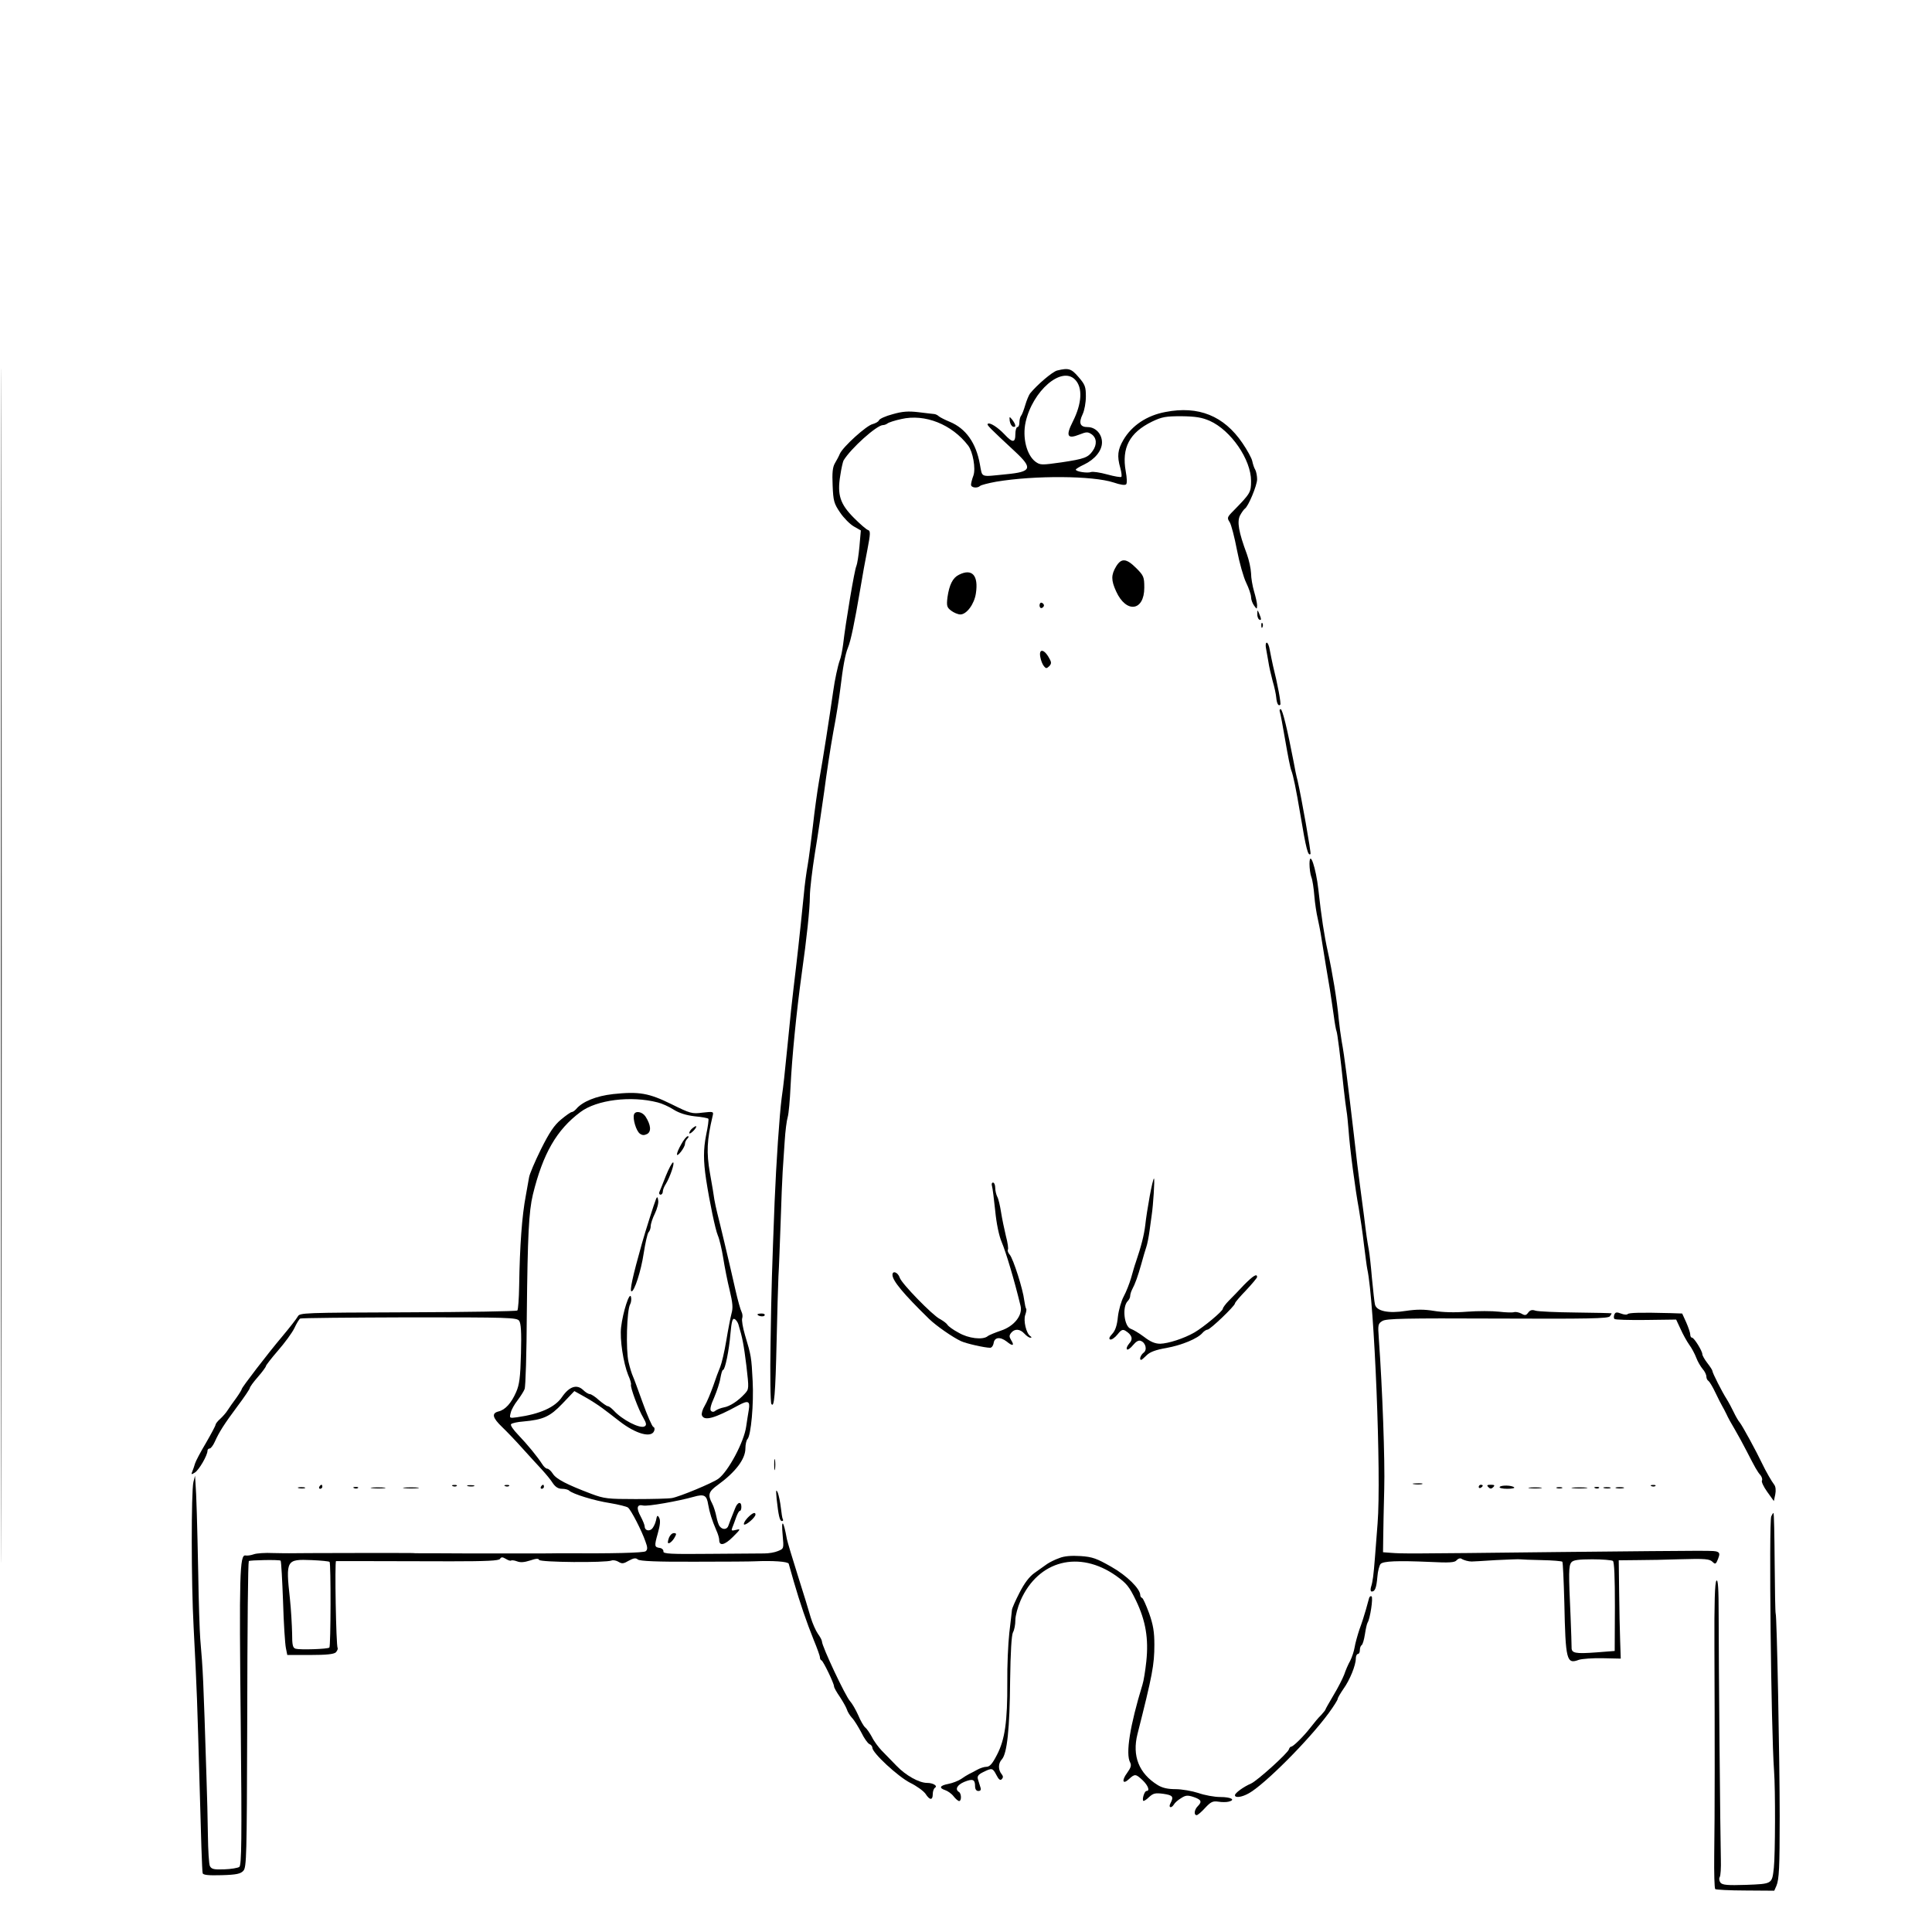 <?xml version="1.0" standalone="no"?>
<!DOCTYPE svg PUBLIC "-//W3C//DTD SVG 20010904//EN"
 "http://www.w3.org/TR/2001/REC-SVG-20010904/DTD/svg10.dtd">
<svg version="1.0" xmlns="http://www.w3.org/2000/svg"
 width="959pt" height="959pt" viewBox="0 0 959 959"
 preserveAspectRatio="xMidYMid meet">
<g transform="translate(0,959) scale(0.1,-0.1)"
fill="#000000" stroke="none">
<path d="M5 4795 c0 -2640 1 -3719 2 -2397 2 1322 2 3482 0 4800 -1 1318 -2
237 -2 -2403z"/>
<path d="M5248 7751 c-23 -5 -100 -71 -135 -114 -6 -8 -17 -34 -24 -58 -7 -24
-16 -48 -21 -53 -4 -6 -8 -20 -8 -33 0 -13 -4 -23 -10 -23 -5 0 -10 -16 -10
-35 0 -44 -14 -44 -54 -1 -34 36 -74 61 -83 52 -6 -5 9 -20 136 -138 88 -82
82 -100 -44 -112 -132 -13 -118 -19 -131 49 -19 107 -70 178 -149 211 -22 9
-46 21 -54 27 -7 7 -19 12 -25 12 -6 1 -41 4 -77 9 -51 6 -79 4 -128 -10 -35
-9 -65 -23 -68 -30 -2 -7 -17 -15 -31 -19 -30 -6 -147 -112 -163 -147 -5 -13
-17 -34 -25 -48 -11 -19 -14 -47 -11 -110 3 -77 7 -90 37 -134 18 -27 49 -58
68 -69 l35 -20 -7 -80 c-4 -44 -11 -87 -15 -96 -9 -16 -54 -284 -66 -390 -4
-30 -11 -66 -17 -80 -9 -25 -25 -98 -32 -151 -19 -132 -50 -333 -71 -450 -8
-47 -22 -146 -30 -220 -9 -74 -20 -162 -26 -195 -6 -33 -15 -98 -19 -145 -23
-227 -33 -315 -51 -465 -10 -84 -13 -114 -30 -285 -17 -167 -18 -181 -29 -260
-11 -85 -27 -321 -35 -515 -13 -341 -16 -420 -20 -695 -3 -165 -1 -301 4 -309
14 -22 20 46 26 314 3 132 7 276 9 320 3 44 7 166 11 270 3 105 8 217 10 250
2 33 7 101 10 150 3 50 10 104 15 120 5 17 11 84 14 150 7 144 29 370 56 565
24 169 40 319 40 380 0 36 12 133 25 215 14 83 34 220 46 305 11 85 31 218 45
295 15 77 30 174 35 215 13 109 24 171 38 205 14 33 33 125 61 290 10 61 26
150 36 199 15 77 15 91 3 95 -8 2 -39 29 -70 60 -69 69 -84 115 -68 211 5 35
13 68 16 74 36 60 165 176 196 176 7 0 17 4 22 8 6 5 36 15 69 22 117 27 251
-26 332 -132 23 -30 38 -113 26 -148 -7 -18 -12 -39 -12 -46 0 -15 31 -19 45
-6 6 5 42 14 80 21 192 32 480 30 583 -4 32 -11 56 -15 62 -9 5 5 4 32 -2 64
-21 117 18 192 130 247 50 24 68 27 147 27 70 -1 101 -6 140 -23 105 -47 205
-192 205 -298 0 -57 -3 -62 -88 -149 -31 -31 -32 -35 -18 -56 8 -13 24 -75 36
-138 12 -63 33 -137 46 -163 13 -27 24 -59 24 -71 0 -12 7 -31 15 -42 14 -19
14 -19 15 1 0 11 -7 42 -15 69 -8 27 -15 68 -15 90 -1 23 -10 66 -21 96 -41
110 -49 160 -34 191 8 15 19 30 24 34 17 10 61 116 61 146 0 16 -4 37 -9 47
-6 9 -12 29 -15 43 -3 15 -25 55 -49 90 -92 135 -218 186 -382 154 -92 -17
-167 -67 -209 -139 -28 -48 -32 -80 -15 -139 6 -22 8 -41 5 -44 -3 -3 -34 2
-70 12 -36 10 -72 15 -80 12 -18 -7 -76 2 -76 12 0 3 19 15 41 25 54 26 89 69
89 110 0 42 -32 76 -71 76 -38 0 -46 20 -25 64 9 19 16 58 16 88 0 48 -4 59
-36 96 -36 42 -49 47 -106 33z m88 -45 c39 -39 35 -118 -11 -209 -36 -71 -27
-88 33 -64 35 14 42 14 61 1 25 -18 27 -51 5 -82 -23 -33 -41 -40 -155 -57
-99 -14 -105 -14 -129 3 -44 33 -66 120 -49 197 35 155 178 279 245 211z"/>
<path d="M5012 7501 c2 -14 9 -26 16 -29 17 -5 15 10 -3 34 -15 18 -15 18 -13
-5z"/>
<path d="M5540 6778 c-25 -42 -25 -68 0 -123 50 -111 140 -99 140 18 0 53 -3
60 -40 97 -49 49 -74 51 -100 8z"/>
<path d="M4760 6737 c-31 -15 -48 -50 -57 -112 -5 -42 -3 -50 18 -66 13 -10
34 -19 46 -19 31 0 69 51 77 104 14 90 -19 126 -84 93z"/>
<path d="M5160 6585 c0 -9 5 -15 11 -13 6 2 11 8 11 13 0 5 -5 11 -11 13 -6 2
-11 -4 -11 -13z"/>
<path d="M6241 6543 c-1 -12 4 -25 9 -28 12 -7 12 2 0 30 -8 19 -9 19 -9 -2z"/>
<path d="M6261 6484 c0 -11 3 -14 6 -6 3 7 2 16 -1 19 -3 4 -6 -2 -5 -13z"/>
<path d="M6284 6373 c3 -16 8 -46 12 -68 3 -22 13 -65 21 -95 9 -30 17 -68 18
-83 3 -30 11 -44 20 -35 5 4 -13 102 -36 193 -5 22 -12 57 -16 78 -3 20 -10
37 -15 37 -5 0 -7 -12 -4 -27z"/>
<path d="M5164 6328 c3 -17 11 -37 18 -45 10 -12 13 -12 26 0 11 12 12 19 1
38 -25 48 -54 52 -45 7z"/>
<path d="M6353 6056 c3 -8 15 -72 27 -143 12 -70 25 -137 30 -148 9 -23 23
-89 45 -220 28 -169 38 -206 50 -194 4 5 -45 281 -64 364 -6 22 -15 65 -20 95
-30 156 -55 260 -64 260 -5 0 -7 -6 -4 -14z"/>
<path d="M6500 5303 c0 -23 4 -53 9 -66 6 -14 12 -56 15 -93 3 -38 11 -89 17
-114 5 -25 12 -56 14 -70 16 -102 38 -234 46 -280 5 -30 13 -88 19 -128 5 -40
12 -77 14 -80 4 -7 19 -122 36 -287 5 -44 11 -93 14 -110 3 -16 7 -59 10 -95
6 -90 34 -300 51 -390 7 -41 19 -120 25 -175 7 -55 14 -111 17 -125 35 -160
70 -1027 51 -1262 -4 -51 -10 -127 -13 -168 -7 -90 -11 -121 -20 -149 -3 -12
-2 -21 4 -21 16 0 23 17 28 73 2 29 10 57 16 64 14 14 82 17 244 10 98 -5 124
-3 133 8 7 8 17 12 24 8 12 -8 36 -14 51 -14 6 0 60 3 120 7 61 3 115 5 120 4
6 -1 54 -3 107 -4 54 -1 100 -5 103 -8 3 -3 7 -94 10 -204 6 -286 11 -306 72
-283 15 5 68 9 118 8 l90 -2 -3 89 c-2 49 -4 159 -5 244 l-2 155 95 1 c52 0
142 2 200 4 139 4 156 2 172 -14 12 -12 16 -10 26 16 9 23 8 30 -3 35 -19 7 2
7 -790 -1 -775 -9 -773 -8 -830 -4 l-40 3 1 75 c0 41 3 149 5 239 4 141 -9
498 -27 748 -5 67 -4 73 18 86 19 12 110 14 570 12 454 -2 550 0 559 11 6 8
10 15 8 15 -2 1 -83 3 -179 4 -96 1 -185 5 -198 9 -17 6 -27 3 -36 -9 -11 -15
-16 -16 -35 -5 -12 6 -28 9 -35 7 -7 -3 -41 -2 -75 2 -35 4 -106 4 -159 0 -61
-5 -122 -3 -164 4 -49 8 -86 8 -140 0 -86 -14 -146 -1 -153 32 -3 11 -9 70
-15 130 -5 61 -12 122 -15 138 -10 57 -13 76 -24 168 -7 52 -16 123 -21 159
-5 36 -19 148 -30 250 -28 240 -47 392 -60 460 -5 30 -12 81 -15 112 -8 91
-32 235 -54 334 -18 81 -32 172 -47 309 -12 107 -43 199 -44 128z m1506 -3461
c7 -5 10 -81 10 -227 l-1 -220 -90 -7 c-107 -8 -125 -4 -124 25 0 12 -2 81 -5
152 -10 218 -10 253 4 270 9 11 34 15 104 15 50 0 96 -4 102 -8z"/>
<path d="M3042 4159 c-82 -9 -151 -37 -182 -74 -7 -8 -17 -15 -22 -15 -5 0
-29 -17 -53 -37 -34 -28 -58 -64 -100 -148 -30 -61 -57 -124 -59 -140 -3 -17
-10 -57 -16 -90 -19 -99 -30 -249 -33 -447 -1 -64 -5 -119 -9 -123 -3 -4 -248
-8 -543 -9 -522 -2 -537 -2 -547 -21 -6 -11 -41 -56 -78 -100 -70 -83 -200
-252 -200 -260 0 -3 -12 -23 -27 -44 -16 -21 -35 -49 -43 -61 -8 -13 -25 -32
-37 -43 -13 -11 -23 -25 -23 -29 0 -5 -22 -46 -48 -91 -27 -45 -51 -91 -54
-102 -3 -11 -9 -28 -13 -38 -7 -17 -6 -18 13 -6 20 13 62 85 62 108 0 6 5 11
11 11 5 0 17 15 25 33 22 49 46 87 113 177 34 45 61 86 61 90 0 5 18 30 40 55
22 25 40 50 40 54 0 4 27 39 60 77 33 38 70 88 81 111 11 24 24 45 29 48 4 3
248 5 541 6 496 0 534 -1 546 -17 9 -13 12 -56 9 -163 -3 -118 -8 -155 -24
-191 -24 -55 -54 -88 -87 -96 -36 -9 -31 -31 18 -78 24 -23 69 -70 101 -106
33 -36 75 -83 96 -105 20 -22 45 -52 54 -67 13 -19 27 -28 45 -28 15 0 31 -4
36 -9 18 -17 125 -50 203 -62 42 -7 82 -17 89 -22 15 -11 69 -116 87 -169 11
-29 11 -40 1 -48 -10 -8 -165 -12 -427 -10 -10 0 -55 -1 -100 -1 -46 0 -195 0
-333 0 -137 1 -258 1 -267 1 -10 0 -24 0 -30 1 -20 1 -592 0 -613 -1 -5 0 -41
0 -80 1 -38 2 -81 -1 -95 -6 -14 -5 -32 -8 -42 -6 -28 4 -31 -95 -23 -833 6
-581 4 -704 -7 -713 -7 -5 -41 -11 -75 -12 -51 -2 -63 1 -71 16 -5 10 -9 79
-10 153 -1 74 -4 203 -7 285 -16 505 -17 527 -31 690 -3 39 -8 185 -10 325 -5
247 -9 393 -14 455 l-2 30 -8 -32 c-11 -48 -11 -499 1 -718 17 -327 18 -370
30 -795 6 -228 12 -421 15 -428 2 -9 28 -12 94 -10 74 2 95 7 108 22 16 17 17
78 19 705 1 548 4 818 8 832 1 5 155 8 158 2 3 -4 8 -96 12 -203 3 -107 10
-211 14 -230 l7 -35 114 0 c81 0 117 4 127 13 7 8 11 17 9 21 -8 12 -15 431
-8 432 9 0 273 0 571 -1 179 0 237 3 243 12 6 10 12 10 29 0 11 -7 23 -11 26
-8 3 2 16 1 29 -4 17 -7 37 -5 65 4 30 10 42 11 45 3 4 -12 330 -15 360 -3 8
3 24 0 35 -7 16 -10 25 -9 50 6 24 13 35 15 45 6 10 -8 93 -12 287 -11 149 0
281 1 292 2 91 4 166 -1 170 -12 2 -7 13 -47 25 -88 31 -107 64 -203 99 -290
17 -41 31 -80 31 -87 0 -6 3 -13 8 -15 9 -4 62 -114 62 -129 0 -6 13 -29 29
-52 15 -23 31 -51 35 -63 3 -11 15 -30 25 -41 11 -11 31 -44 46 -72 14 -29 32
-54 40 -58 8 -3 15 -11 15 -18 0 -26 127 -143 187 -174 33 -16 67 -41 77 -55
21 -33 36 -33 36 -2 0 14 5 28 11 32 15 9 -9 24 -39 24 -40 0 -106 37 -152 85
-25 26 -58 60 -74 76 -16 17 -38 46 -48 67 -11 20 -26 42 -34 48 -7 6 -23 33
-34 60 -12 27 -30 58 -40 69 -23 24 -140 273 -140 297 0 6 -9 23 -20 38 -11
16 -27 52 -36 82 -8 29 -37 123 -64 208 -27 85 -51 166 -54 180 -17 95 -29
105 -21 19 6 -66 6 -66 -23 -78 -16 -7 -46 -12 -68 -12 -21 0 -144 -1 -271 -2
-194 -2 -232 0 -230 12 1 7 -6 15 -16 17 -29 4 -30 8 -12 72 12 42 14 65 7 78
-8 15 -11 13 -16 -14 -4 -17 -14 -36 -21 -42 -16 -13 -35 -5 -35 13 0 7 -9 29
-20 50 -23 42 -18 61 12 54 20 -6 177 22 251 43 52 15 65 8 72 -37 7 -41 19
-79 41 -130 8 -17 14 -38 14 -47 0 -32 27 -26 68 15 38 38 40 41 16 35 -23 -6
-25 -4 -19 11 4 10 13 33 19 51 6 17 14 32 18 32 5 0 8 9 8 20 0 29 -19 25
-31 -7 -21 -52 -27 -68 -33 -85 -6 -21 -29 -23 -43 -5 -6 6 -13 29 -17 49 -4
20 -13 50 -21 65 -23 43 -18 59 28 92 87 63 137 128 137 181 0 20 5 41 10 46
18 18 32 176 26 289 -6 118 -7 125 -38 228 -11 37 -17 74 -14 83 3 8 2 22 -3
32 -5 9 -19 58 -30 107 -28 125 -80 343 -91 385 -5 19 -11 49 -14 65 -2 17
-12 76 -22 132 -18 102 -15 164 13 282 6 24 5 24 -50 18 -52 -7 -61 -4 -154
42 -112 55 -160 64 -291 50z m222 -41 c21 -5 57 -21 80 -36 27 -17 62 -28 104
-33 35 -3 65 -9 68 -12 3 -3 -2 -39 -11 -81 -14 -72 -14 -127 0 -221 18 -116
46 -249 58 -277 8 -18 20 -69 27 -113 7 -44 21 -116 32 -160 15 -63 17 -87 9
-115 -5 -19 -17 -80 -26 -135 -9 -55 -23 -113 -30 -130 -7 -16 -23 -59 -35
-95 -13 -36 -31 -80 -42 -98 -11 -18 -17 -39 -14 -47 11 -30 62 -16 181 49 48
26 59 22 52 -21 -4 -21 -9 -58 -13 -83 -10 -76 -89 -224 -138 -260 -28 -21
-194 -90 -231 -96 -16 -3 -97 -5 -180 -5 -138 0 -156 2 -220 26 -121 46 -174
73 -191 100 -9 14 -21 25 -28 25 -6 0 -17 10 -25 23 -23 36 -73 97 -119 145
-25 26 -40 48 -35 53 5 5 32 11 60 13 100 9 133 24 195 89 l59 62 52 -29 c29
-16 67 -41 86 -55 19 -14 57 -43 85 -65 82 -64 159 -85 173 -49 4 9 2 18 -4
20 -6 2 -30 57 -53 121 -23 64 -45 124 -49 132 -4 8 -14 39 -21 69 -14 60 -9
257 8 287 5 9 7 26 4 37 -7 27 -40 -75 -49 -151 -7 -60 11 -177 35 -237 10
-22 16 -43 14 -48 -4 -13 37 -124 61 -164 16 -28 17 -37 7 -43 -22 -14 -113
33 -154 79 -11 11 -23 21 -29 21 -5 0 -25 14 -44 30 -18 17 -39 30 -45 30 -7
0 -22 9 -34 21 -31 29 -68 17 -104 -35 -35 -52 -110 -85 -224 -101 -37 -5 -38
-5 -31 22 3 15 19 43 34 62 15 20 31 45 35 56 5 11 10 180 11 375 4 388 10
506 30 590 50 204 118 322 236 410 81 61 251 82 383 48z m401 -1101 c21 -69
27 -103 40 -207 13 -113 13 -115 -8 -138 -33 -36 -74 -63 -104 -68 -15 -3 -33
-10 -41 -16 -8 -7 -16 -8 -23 -1 -6 6 -1 29 16 66 13 31 28 75 31 97 4 22 9
40 13 40 10 0 30 96 37 182 5 56 10 75 19 71 7 -2 16 -14 20 -26z m-2029
-1180 c7 -7 6 -419 -1 -425 -7 -8 -146 -12 -167 -6 -15 4 -18 18 -18 77 -1 40
-5 117 -11 172 -21 192 -18 196 108 191 47 -2 87 -6 89 -9z"/>
<path d="M3147 4058 c-7 -22 11 -82 29 -95 12 -9 22 -9 36 -2 22 12 19 45 -8
87 -16 24 -50 30 -57 10z"/>
<path d="M3431 3984 c-7 -8 -11 -17 -9 -20 3 -2 13 5 23 16 10 11 14 20 9 20
-5 -1 -15 -8 -23 -16z"/>
<path d="M3382 3911 c-28 -49 -29 -72 -2 -38 11 14 20 31 20 39 0 8 5 19 12
26 7 7 8 12 2 12 -6 0 -20 -17 -32 -39z"/>
<path d="M3305 3753 c-15 -38 -29 -74 -32 -80 -3 -7 0 -13 6 -13 6 0 11 7 11
15 0 9 7 26 15 38 20 32 46 107 36 107 -5 0 -21 -30 -36 -67z"/>
<path d="M3257 3640 c-10 -24 -53 -160 -70 -220 -47 -167 -63 -240 -52 -240
14 0 47 101 60 188 8 52 19 100 24 105 6 6 11 20 11 31 0 11 9 39 21 63 11 23
19 53 16 65 -2 17 -5 19 -10 8z"/>
<path d="M5707 3653 c-9 -49 -19 -113 -22 -143 -6 -50 -20 -106 -47 -185 -6
-16 -16 -52 -24 -80 -8 -27 -24 -68 -36 -90 -12 -22 -25 -67 -29 -101 -4 -43
-13 -69 -28 -85 -15 -16 -18 -25 -10 -28 7 -2 23 9 36 25 18 23 26 27 40 18
32 -20 39 -41 18 -63 -10 -12 -15 -24 -11 -29 4 -4 18 6 30 21 15 18 28 26 39
21 24 -9 33 -45 13 -59 -14 -11 -23 -35 -11 -35 2 0 14 10 27 23 16 16 45 27
98 36 77 14 156 47 179 75 8 9 19 16 25 16 13 0 136 118 136 130 0 5 25 34 55
65 30 32 55 62 55 66 0 19 -19 7 -64 -38 -25 -27 -59 -62 -76 -79 -16 -16 -30
-35 -30 -40 0 -12 -96 -92 -141 -118 -52 -30 -130 -55 -170 -56 -26 0 -49 10
-80 34 -24 18 -54 36 -66 40 -33 11 -44 109 -15 138 7 7 12 18 12 25 0 7 4 21
9 31 17 32 29 67 46 127 9 33 20 71 25 85 5 14 12 50 16 80 4 30 9 66 11 80 7
45 16 180 11 180 -3 0 -12 -39 -21 -87z"/>
<path d="M4924 3703 c3 -10 10 -65 16 -123 6 -63 19 -125 32 -155 22 -52 64
-193 94 -318 11 -46 -33 -101 -98 -122 -29 -10 -59 -22 -66 -28 -24 -19 -95
-11 -144 18 -27 14 -51 32 -55 39 -5 8 -22 20 -38 29 -36 18 -191 177 -199
205 -9 27 -36 37 -36 14 0 -29 54 -94 182 -219 35 -34 117 -91 158 -110 25
-12 118 -33 145 -33 7 0 15 10 17 22 4 31 32 34 65 9 30 -25 40 -21 22 7 -10
17 -10 23 0 36 18 22 44 20 66 -4 10 -11 23 -20 29 -20 8 0 8 2 0 8 -20 13
-35 77 -25 105 5 14 7 27 5 30 -3 3 -7 22 -10 43 -6 53 -54 205 -72 226 -8 9
-12 21 -9 25 3 5 -1 35 -10 68 -8 33 -19 86 -24 118 -5 32 -13 67 -19 77 -5
10 -10 30 -10 44 0 14 -5 26 -11 26 -6 0 -8 -8 -5 -17z"/>
<path d="M8013 3064 c-3 -8 -3 -18 1 -21 3 -4 74 -6 156 -5 l150 2 22 -47 c12
-27 31 -61 43 -78 12 -16 28 -46 35 -65 7 -19 22 -44 32 -56 10 -11 18 -28 18
-37 0 -9 5 -19 11 -22 5 -4 21 -30 34 -58 14 -29 29 -59 34 -67 5 -8 14 -26
21 -40 6 -14 24 -47 41 -75 16 -27 43 -77 60 -110 40 -78 52 -100 68 -118 7
-9 10 -21 7 -26 -4 -5 8 -31 26 -56 l33 -46 7 33 c4 20 2 39 -5 48 -12 15 -43
69 -59 103 -29 61 -100 192 -113 207 -7 8 -20 31 -29 50 -9 19 -25 49 -35 65
-22 34 -71 130 -71 140 0 4 -11 21 -25 39 -14 18 -25 38 -25 44 0 16 -41 82
-51 82 -5 0 -9 7 -9 16 0 8 -9 35 -20 60 l-20 44 -58 2 c-153 4 -207 2 -213
-5 -3 -4 -18 -3 -33 3 -21 8 -28 7 -33 -6z"/>
<path d="M3760 3066 c0 -9 30 -14 35 -6 4 6 -3 10 -14 10 -12 0 -21 -2 -21 -4z"/>
<path d="M3843 2320 c0 -25 2 -35 4 -22 2 12 2 32 0 45 -2 12 -4 2 -4 -23z"/>
<path d="M7018 2223 c12 -2 30 -2 40 0 9 3 -1 5 -23 4 -22 0 -30 -2 -17 -4z"/>
<path d="M1585 2210 c-3 -5 -1 -10 4 -10 6 0 11 5 11 10 0 6 -2 10 -4 10 -3 0
-8 -4 -11 -10z"/>
<path d="M2248 2213 c7 -3 16 -2 19 1 4 3 -2 6 -13 5 -11 0 -14 -3 -6 -6z"/>
<path d="M2323 2213 c9 -2 23 -2 30 0 6 3 -1 5 -18 5 -16 0 -22 -2 -12 -5z"/>
<path d="M2508 2213 c7 -3 16 -2 19 1 4 3 -2 6 -13 5 -11 0 -14 -3 -6 -6z"/>
<path d="M2685 2210 c-3 -5 -1 -10 4 -10 6 0 11 5 11 10 0 6 -2 10 -4 10 -3 0
-8 -4 -11 -10z"/>
<path d="M7340 2209 c0 -5 5 -7 10 -4 6 3 10 8 10 11 0 2 -4 4 -10 4 -5 0 -10
-5 -10 -11z"/>
<path d="M7388 2208 c9 -9 15 -9 24 0 9 9 7 12 -12 12 -19 0 -21 -3 -12 -12z"/>
<path d="M7444 2209 c-3 -5 14 -9 37 -9 23 0 39 3 35 7 -11 11 -65 12 -72 2z"/>
<path d="M8198 2213 c7 -3 16 -2 19 1 4 3 -2 6 -13 5 -11 0 -14 -3 -6 -6z"/>
<path d="M1483 2203 c9 -2 23 -2 30 0 6 3 -1 5 -18 5 -16 0 -22 -2 -12 -5z"/>
<path d="M1758 2203 c7 -3 16 -2 19 1 4 3 -2 6 -13 5 -11 0 -14 -3 -6 -6z"/>
<path d="M1848 2203 c18 -2 45 -2 60 0 15 2 0 4 -33 4 -33 0 -45 -2 -27 -4z"/>
<path d="M2008 2203 c17 -2 47 -2 65 0 17 2 3 4 -33 4 -36 0 -50 -2 -32 -4z"/>
<path d="M7593 2203 c15 -2 39 -2 55 0 15 2 2 4 -28 4 -30 0 -43 -2 -27 -4z"/>
<path d="M7728 2203 c6 -2 18 -2 25 0 6 3 1 5 -13 5 -14 0 -19 -2 -12 -5z"/>
<path d="M7808 2203 c17 -2 47 -2 65 0 17 2 3 4 -33 4 -36 0 -50 -2 -32 -4z"/>
<path d="M7918 2203 c7 -3 16 -2 19 1 4 3 -2 6 -13 5 -11 0 -14 -3 -6 -6z"/>
<path d="M7963 2203 c9 -2 23 -2 30 0 6 3 -1 5 -18 5 -16 0 -22 -2 -12 -5z"/>
<path d="M8023 2203 c9 -2 25 -2 35 0 9 3 1 5 -18 5 -19 0 -27 -2 -17 -5z"/>
<path d="M3855 2150 c9 -81 15 -110 26 -110 6 0 8 4 5 8 -3 5 -7 31 -10 58 -3
27 -10 60 -15 74 -9 20 -10 15 -6 -30z"/>
<path d="M3710 2055 c-13 -14 -20 -28 -17 -32 8 -7 57 35 57 49 0 15 -16 8
-40 -17z"/>
<path d="M8792 2063 c-12 -32 -1 -1055 14 -1263 7 -92 6 -419 -1 -481 -9 -81
-7 -80 -137 -85 -93 -3 -118 -1 -128 11 -6 8 -8 20 -4 27 5 7 7 47 6 88 -3
107 -11 989 -11 1210 0 135 -3 182 -11 174 -8 -8 -11 -110 -10 -335 2 -441 2
-831 -1 -1027 -1 -89 1 -166 5 -169 3 -3 71 -7 150 -7 l143 -1 11 25 c13 32
16 89 16 345 0 271 -14 997 -20 1006 -2 4 -4 118 -5 253 -1 135 -3 246 -6 246
-2 0 -7 -8 -11 -17z"/>
<path d="M3321 1958 c-5 -13 -7 -25 -5 -27 5 -6 24 10 34 30 9 15 7 19 -5 19
-9 0 -19 -10 -24 -22z"/>
<path d="M5258 1856 c-21 -7 -48 -21 -60 -29 -13 -9 -41 -29 -62 -44 -27 -19
-51 -51 -76 -100 -20 -39 -37 -77 -37 -85 -1 -7 -6 -58 -13 -113 -6 -55 -11
-165 -10 -245 1 -197 -12 -285 -51 -360 -23 -45 -36 -60 -53 -60 -11 0 -32 -7
-46 -15 -14 -8 -32 -17 -40 -21 -8 -4 -26 -15 -40 -25 -14 -9 -42 -20 -63 -24
-42 -8 -48 -20 -15 -31 12 -4 31 -17 41 -30 10 -13 23 -24 28 -24 12 0 12 37
-1 45 -21 13 -9 35 26 50 42 17 54 13 54 -21 0 -15 6 -24 16 -24 12 0 15 6 10
20 -3 11 -9 28 -12 39 -4 14 2 23 27 35 43 21 46 21 65 -15 11 -22 19 -28 26
-21 8 8 8 15 1 24 -19 22 -19 55 0 75 26 29 39 150 41 393 2 140 7 223 14 237
7 12 12 39 12 61 0 22 12 66 26 98 88 199 291 251 474 122 53 -38 65 -53 99
-123 48 -100 63 -189 51 -302 -5 -46 -13 -97 -19 -115 -62 -203 -85 -344 -61
-387 7 -14 3 -26 -15 -51 -29 -39 -22 -60 9 -31 29 27 34 26 68 -6 27 -26 37
-53 19 -53 -10 0 -23 -41 -16 -49 3 -2 16 6 29 19 21 19 31 21 70 16 48 -7 53
-14 36 -47 -12 -22 4 -27 17 -6 4 8 20 22 35 31 23 15 33 16 63 6 38 -13 43
-23 20 -46 -17 -17 -20 -44 -5 -44 5 0 24 16 42 36 28 30 38 35 65 31 17 -3
41 -3 52 0 36 9 12 23 -42 23 -29 0 -78 9 -109 20 -31 10 -82 19 -113 19 -38
0 -65 6 -88 20 -94 58 -128 145 -101 253 74 292 84 344 84 444 0 64 -6 99 -26
156 -15 40 -30 75 -35 76 -5 2 -9 8 -9 14 0 31 -66 97 -144 141 -72 41 -93 49
-152 53 -46 3 -82 0 -106 -10z"/>
<path d="M6796 1658 c-2 -7 -9 -33 -16 -58 -7 -25 -21 -69 -32 -98 -10 -30
-21 -70 -24 -89 -3 -19 -13 -49 -22 -67 -10 -17 -23 -48 -30 -69 -8 -20 -31
-66 -53 -102 -21 -36 -39 -67 -39 -69 0 -3 -10 -16 -22 -29 -13 -12 -36 -40
-53 -62 -34 -44 -86 -95 -96 -95 -4 0 -9 -6 -11 -13 -4 -18 -158 -157 -188
-170 -37 -16 -80 -47 -80 -58 0 -14 32 -11 68 9 77 42 298 263 397 398 25 34
45 66 45 71 0 5 13 27 28 49 32 44 62 118 62 152 0 12 5 22 10 22 6 0 10 9 10
19 0 11 4 22 9 25 5 3 12 27 16 53 4 27 10 53 13 58 13 19 29 126 20 131 -4 3
-10 -1 -12 -8z"/>
</g>
</svg>
